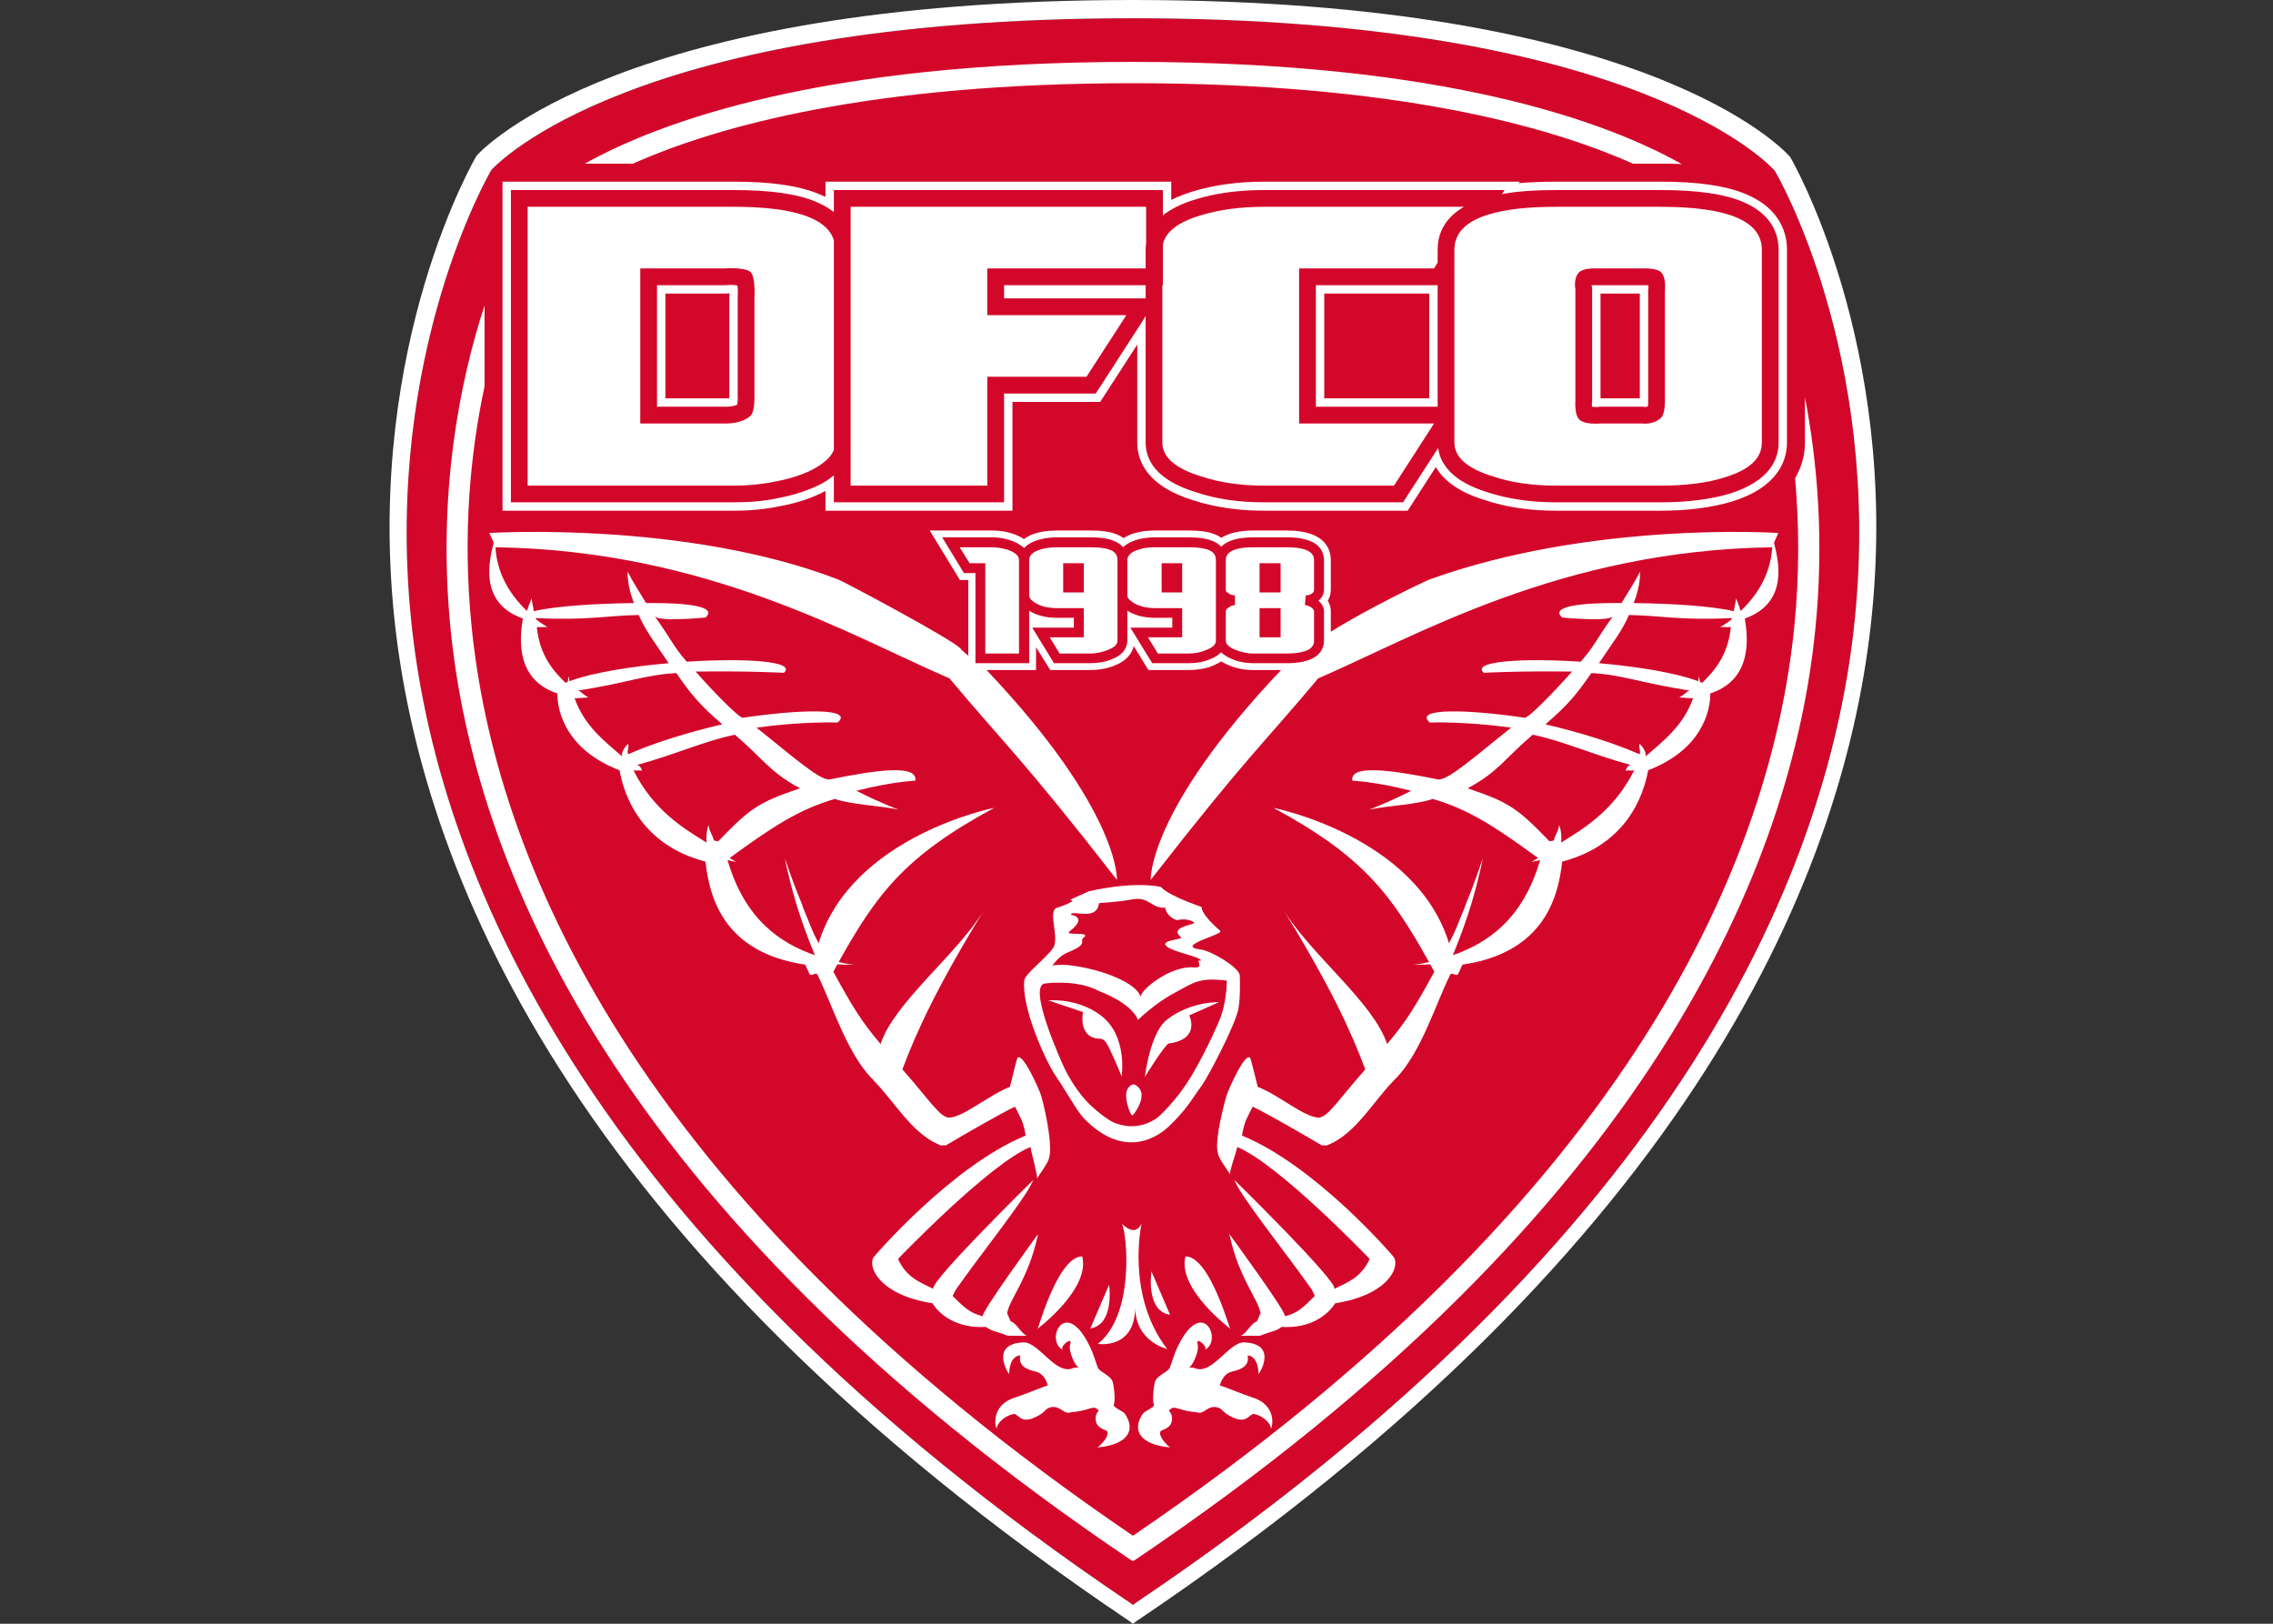<?xml version="1.0" encoding="UTF-8"?>
<svg xmlns="http://www.w3.org/2000/svg" xmlns:xlink="http://www.w3.org/1999/xlink" width="35pt" height="25pt" viewBox="0 0 35 25" version="1.1">
<rect x="0" y="0" width="35" height="25" fill="#333333" stroke="none"/>
<g id="surface1">
<path style=" stroke:none;fill-rule:nonzero;fill:rgb(82.745%,2.745%,16.471%);fill-opacity:1;" d="M 17.445 0.281 C 9.742 0.281 7.656 2.523 7.566 2.617 C 7.543 2.656 5.918 5.43 6.328 9.52 C 6.703 13.285 8.93 18.973 17.41 24.684 L 17.445 24.711 L 17.48 24.684 C 25.961 18.973 28.188 13.285 28.562 9.52 C 28.973 5.43 27.348 2.656 27.328 2.629 C 27.238 2.523 25.148 0.281 17.445 0.281 Z M 17.445 0.281 "/>
<path style=" stroke:none;fill-rule:nonzero;fill:rgb(100%,100%,100%);fill-opacity:1;" d="M 27.562 2.41 L 27.559 2.41 L 27.555 2.406 C 27.469 2.309 25.355 0 17.445 0 C 9.57 0 7.43 2.297 7.34 2.395 C 7.32 2.426 5.648 5.273 6.066 9.461 C 6.453 13.312 8.727 19.129 17.387 24.957 L 17.445 25 L 17.504 24.957 C 26.164 19.129 28.441 13.312 28.824 9.461 C 29.242 5.281 27.578 2.438 27.562 2.41 Z M 28.562 9.52 C 28.188 13.285 25.961 18.973 17.48 24.684 L 17.445 24.711 L 17.41 24.684 C 8.93 18.973 6.703 13.285 6.328 9.52 C 5.918 5.43 7.543 2.656 7.566 2.617 C 7.656 2.523 9.742 0.281 17.445 0.281 C 25.148 0.281 27.238 2.523 27.328 2.629 C 27.348 2.656 28.973 5.43 28.562 9.52 Z M 28.562 9.52 "/>
<path style=" stroke:none;fill-rule:nonzero;fill:rgb(100%,100%,100%);fill-opacity:1;" d="M 17.445 1.281 C 21.473 1.281 23.84 1.938 25.145 2.52 L 25.57 2.52 C 25.688 2.52 25.793 2.52 25.898 2.527 C 24.73 1.871 22.238 0.953 17.445 0.953 C 12.668 0.953 10.176 1.867 9.004 2.52 L 9.746 2.52 C 11.051 1.938 13.418 1.281 17.445 1.281 Z M 17.445 1.281 "/>
<path style=" stroke:none;fill-rule:nonzero;fill:rgb(100%,100%,100%);fill-opacity:1;" d="M 27.793 6.117 L 27.793 6.816 C 27.793 6.938 27.77 7.148 27.641 7.363 C 27.703 8.059 27.711 8.824 27.629 9.648 C 27.281 13.117 25.23 18.352 17.445 23.645 C 9.66 18.352 7.609 13.117 7.262 9.648 C 7.117 8.211 7.246 6.957 7.461 5.949 L 7.461 4.703 C 7.086 5.852 6.73 7.586 6.938 9.684 C 7.293 13.242 9.398 18.617 17.41 24.016 L 17.445 24.035 L 17.48 24.016 C 25.492 18.617 27.598 13.242 27.953 9.684 C 28.09 8.32 27.984 7.113 27.793 6.117 Z M 27.793 6.117 "/>
<path style=" stroke:none;fill-rule:nonzero;fill:rgb(100%,100%,100%);fill-opacity:1;" d="M 19.09 15.012 C 19.066 14.887 18.66 14.645 18.496 14.621 C 18.055 14.566 18.859 14.387 18.789 14.332 C 18.469 14.051 18.504 13.965 18.504 13.965 C 17.934 13.766 17.879 13.656 17.879 13.656 C 17.422 13.562 16.766 13.723 16.766 13.723 C 16.59 13.801 16.508 13.84 16.473 13.855 C 16.508 13.855 16.598 13.867 16.27 13.98 C 16.129 14.027 16.32 14.449 16.215 14.598 C 16.105 14.754 15.785 14.996 15.773 15.09 C 15.723 15.496 16.09 16.32 16.254 16.562 C 16.48 16.898 16.602 17.156 16.758 17.285 C 17.414 17.895 17.93 17.406 17.996 17.344 C 18.273 17.082 18.344 16.934 18.52 16.691 C 18.609 16.562 19.023 15.785 19.07 15.527 C 19.105 15.344 19.09 14.996 19.09 15.012 Z M 16.461 14.656 C 16.773 14.527 16.609 14.492 16.688 14.434 C 16.816 14.336 16.375 14.414 16.469 14.34 C 16.762 14.113 16.492 14.086 16.492 14.086 C 16.488 13.992 16.887 14.199 16.922 13.906 C 16.922 13.902 17.203 13.891 17.434 13.848 C 17.691 13.797 17.727 13.988 17.945 13.977 C 17.945 13.977 17.945 14.102 18.121 14.168 C 18.121 14.168 18.273 14.125 18.383 14.199 C 18.449 14.238 17.977 14.258 18.188 14.434 C 18.227 14.465 17.82 14.473 17.98 14.582 C 18.125 14.676 18.473 14.723 18.496 14.793 C 18.383 14.762 18.562 14.91 18.387 14.895 C 18.027 14.859 17.547 15.25 17.562 15.355 C 17.531 15.156 17.004 14.922 16.449 14.859 C 16.312 14.852 16.344 14.852 16.203 14.863 C 16.285 14.773 16.324 14.711 16.461 14.656 Z M 18.766 15.734 C 18.766 15.734 18.59 16.152 18.359 16.543 C 18.117 16.957 17.828 17.203 17.828 17.203 C 17.828 17.203 17.555 17.434 17.188 17.297 C 17.188 17.297 17.094 17.285 16.82 17.043 C 16.547 16.797 16.383 16.43 16.383 16.43 C 16.383 16.43 15.789 15.148 16.102 15.141 C 16.102 15.141 16.586 15.074 16.93 15.262 C 16.93 15.262 17.414 15.434 17.523 15.703 C 17.523 15.703 17.793 15.438 18.09 15.285 C 18.387 15.125 18.461 15.047 18.891 15.098 C 18.891 15.098 18.895 15.445 18.766 15.734 Z M 18.766 15.734 "/>
<path style=" stroke:none;fill-rule:nonzero;fill:rgb(100%,100%,100%);fill-opacity:1;" d="M 16.141 15.402 L 16.676 15.582 C 16.676 15.582 16.594 15.973 16.922 15.992 C 16.922 15.992 16.984 15.98 17.031 16.051 C 17.102 16.156 17.266 16.555 17.27 16.574 C 17.27 16.574 17.371 15.949 16.949 15.633 C 16.586 15.359 16.141 15.402 16.141 15.402 Z M 16.141 15.402 "/>
<path style=" stroke:none;fill-rule:nonzero;fill:rgb(100%,100%,100%);fill-opacity:1;" d="M 18.77 15.43 L 18.312 15.633 C 18.312 15.633 18.496 16 17.996 16.066 C 17.949 16.074 17.633 16.562 17.629 16.586 C 17.629 16.586 17.703 15.91 17.969 15.699 C 18.336 15.414 18.77 15.43 18.77 15.43 Z M 18.77 15.43 "/>
<path style=" stroke:none;fill-rule:nonzero;fill:rgb(100%,100%,100%);fill-opacity:1;" d="M 17.578 16.875 C 17.578 16.992 17.457 17.172 17.434 17.172 C 17.406 17.172 17.336 16.973 17.34 16.855 C 17.344 16.738 17.426 16.695 17.453 16.695 C 17.48 16.695 17.586 16.754 17.578 16.875 Z M 17.578 16.875 "/>
<path style=" stroke:none;fill-rule:nonzero;fill:rgb(100%,100%,100%);fill-opacity:1;" d="M 16.664 19.344 C 16.262 19.344 15.945 20.625 15.973 20.461 C 15.973 20.461 16.793 19.848 16.664 19.344 Z M 16.664 19.344 "/>
<path style=" stroke:none;fill-rule:nonzero;fill:rgb(100%,100%,100%);fill-opacity:1;" d="M 16.789 20.453 L 17.078 19.781 C 17.078 19.781 17.168 20.395 16.789 20.453 Z M 16.789 20.453 "/>
<path style=" stroke:none;fill-rule:nonzero;fill:rgb(100%,100%,100%);fill-opacity:1;" d="M 16.902 22.285 C 17.352 22.246 17.5 22.027 17.32 21.766 C 17.293 21.727 17.168 21.684 17.145 21.633 C 17.18 21.598 17.156 21.348 17.133 21.277 C 17.105 21.176 16.938 21.129 16.906 21.059 C 16.875 20.984 16.84 20.852 16.789 20.746 C 16.402 19.93 16.078 20.652 16.371 20.785 C 16.312 20.758 16.426 20.641 16.477 20.645 C 16.504 20.699 16.441 20.699 16.496 20.863 C 16.602 21.164 16.703 21.027 16.527 21.062 C 16.262 21.188 15.992 20.656 15.758 20.668 C 15.238 20.691 15.523 21.145 15.539 21.156 C 15.543 20.898 15.676 20.863 15.711 20.871 C 15.68 21.02 15.789 21.082 15.945 21.117 C 16.098 21.152 16.133 21.328 16.133 21.332 C 16.066 21.348 15.758 21.477 15.645 21.512 C 15.227 21.637 15.336 22.008 15.348 21.992 C 15.352 21.906 15.492 21.781 15.621 21.77 C 15.688 21.789 15.723 21.902 15.895 21.84 C 16.117 21.754 16.078 21.68 16.195 21.664 C 16.344 21.648 16.383 21.789 16.496 21.742 C 16.695 21.734 16.824 21.652 16.871 21.68 C 16.973 21.742 16.867 21.707 16.871 21.848 C 16.879 22.008 17.027 22 17.051 22.043 C 17.051 22.043 17.094 22.121 16.902 22.285 Z M 16.902 22.285 "/>
<path style=" stroke:none;fill-rule:nonzero;fill:rgb(100%,100%,100%);fill-opacity:1;" d="M 18.254 19.344 C 18.656 19.344 18.973 20.625 18.949 20.461 C 18.949 20.461 18.125 19.848 18.254 19.344 Z M 18.254 19.344 "/>
<path style=" stroke:none;fill-rule:nonzero;fill:rgb(100%,100%,100%);fill-opacity:1;" d="M 18.016 20.242 L 17.73 19.574 C 17.73 19.574 17.637 20.188 18.016 20.242 Z M 18.016 20.242 "/>
<path style=" stroke:none;fill-rule:nonzero;fill:rgb(100%,100%,100%);fill-opacity:1;" d="M 18.016 22.285 C 17.566 22.246 17.418 22.027 17.598 21.766 C 17.625 21.727 17.75 21.684 17.773 21.633 C 17.738 21.598 17.762 21.348 17.785 21.277 C 17.812 21.176 17.98 21.129 18.012 21.059 C 18.043 20.984 18.078 20.852 18.129 20.746 C 18.516 19.93 18.84 20.652 18.547 20.785 C 18.605 20.758 18.492 20.641 18.445 20.645 C 18.418 20.699 18.477 20.699 18.422 20.863 C 18.316 21.164 18.215 21.027 18.391 21.062 C 18.656 21.188 18.926 20.656 19.16 20.668 C 19.68 20.691 19.395 21.145 19.379 21.156 C 19.375 20.898 19.242 20.863 19.211 20.871 C 19.242 21.02 19.129 21.082 18.973 21.117 C 18.82 21.152 18.785 21.328 18.785 21.332 C 18.852 21.348 19.16 21.477 19.273 21.512 C 19.691 21.637 19.582 22.008 19.57 21.992 C 19.566 21.906 19.426 21.781 19.297 21.77 C 19.23 21.789 19.195 21.902 19.023 21.84 C 18.801 21.754 18.84 21.68 18.723 21.664 C 18.574 21.648 18.539 21.789 18.422 21.742 C 18.227 21.734 18.094 21.652 18.047 21.68 C 17.945 21.742 18.051 21.707 18.047 21.848 C 18.039 22.008 17.891 22 17.867 22.043 C 17.867 22.043 17.824 22.121 18.016 22.285 Z M 18.016 22.285 "/>
<path style=" stroke:none;fill-rule:nonzero;fill:rgb(100%,100%,100%);fill-opacity:1;" d="M 27.383 8.207 C 27.371 8.203 24.508 8.02 22.012 8.922 C 21.945 8.945 21.012 9.395 20.492 9.727 L 20.492 9.41 C 20.492 9.371 20.484 9.312 20.445 9.25 C 20.477 9.199 20.492 9.141 20.492 9.078 L 20.492 8.629 C 20.492 8.457 20.406 8.168 19.816 8.168 L 19.301 8.168 C 19.086 8.168 18.922 8.207 18.805 8.281 C 18.77 8.254 18.73 8.234 18.684 8.219 C 18.594 8.184 18.473 8.168 18.301 8.168 L 17.785 8.168 C 17.641 8.168 17.516 8.188 17.406 8.23 C 17.367 8.246 17.332 8.266 17.301 8.285 C 17.262 8.258 17.219 8.234 17.172 8.219 C 17.082 8.184 16.957 8.168 16.785 8.168 L 16.273 8.168 C 16.129 8.168 16 8.188 15.891 8.23 C 15.844 8.25 15.801 8.273 15.766 8.301 C 15.73 8.273 15.691 8.254 15.648 8.238 C 15.539 8.191 15.41 8.168 15.27 8.168 L 14.316 8.168 L 14.781 8.93 L 14.91 8.93 L 14.91 10.094 C 14.863 10.059 14.82 10.02 14.789 9.984 C 14.656 9.84 13 8.957 12.906 8.922 C 10.566 8.02 7.547 8.203 7.535 8.207 L 7.602 8.355 C 7.539 8.613 7.359 9.277 8.051 9.523 C 8 9.828 7.941 10.441 8.547 10.664 C 8.547 10.664 8.574 10.672 8.582 10.676 C 8.582 10.98 8.738 11.551 9.539 11.859 C 9.613 12.262 9.879 13.008 10.863 13.266 C 10.922 13.785 11.121 14.664 12.398 14.852 C 12.418 14.898 12.441 14.945 12.461 14.988 C 12.492 15.055 12.559 14.949 12.59 15.012 C 12.816 15.473 13.031 16.184 13.41 16.59 C 13.426 16.605 13.445 16.621 13.457 16.641 C 13.766 16.953 14.039 17.445 14.453 17.621 C 14.469 17.625 14.48 17.633 14.496 17.641 C 14.523 17.621 14.547 17.648 14.574 17.629 C 14.812 17.488 15.418 17.137 15.629 17.039 C 15.723 17.23 15.758 17.266 15.793 17.484 C 14.66 17.949 13.477 19.324 13.453 19.355 C 13.355 19.504 13.539 19.938 14.359 20.066 C 14.469 20.246 14.738 20.457 15.184 20.43 C 15.25 20.492 15.391 20.512 15.516 20.566 L 15.816 20.566 C 15.734 20.547 15.66 20.375 15.562 20.344 L 15.508 20.219 C 15.543 20 15.844 19.68 15.984 19 C 15.984 19 15.094 20.219 15.133 20.266 C 14.934 20.215 14.859 20.141 14.668 19.953 L 14.719 19.855 C 15.098 19.312 15.82 18.418 15.91 18.168 C 15.91 18.168 14.316 19.73 14.371 19.844 C 14.188 19.75 13.961 19.68 13.828 19.383 C 13.828 19.383 15.227 17.922 15.867 17.66 C 15.875 17.723 15.98 18.102 15.969 18.148 C 15.984 18.105 16.152 17.898 16.156 17.816 C 16.203 17.676 16.125 17.195 16.031 16.867 C 16.004 16.777 15.738 16.176 15.664 16.293 C 15.656 16.305 15.551 16.734 15.551 16.734 C 15.234 16.855 14.844 17.195 14.621 17.207 C 14.477 17.215 14.305 16.926 13.895 16.465 C 14.117 15.871 14.441 15.172 15.156 14.008 C 14.727 14.707 13.773 15.43 13.559 16.074 C 13.27 15.734 13.125 15.5 12.832 14.961 C 12.852 14.922 12.875 14.887 12.895 14.848 C 12.98 14.852 13.066 14.855 13.16 14.855 C 13.16 14.855 13.062 14.848 12.914 14.812 C 13.5 13.762 13.934 13.18 15.309 12.438 C 15.309 12.438 13.113 12.871 12.605 14.523 C 12.484 14.293 12.488 14.262 12.371 13.988 C 12.363 13.961 12.352 13.938 12.344 13.91 C 12.254 13.695 12.168 13.461 12.086 13.215 C 12.086 13.215 12.133 13.48 12.25 13.875 C 12.258 13.898 12.266 13.93 12.273 13.953 C 12.344 14.18 12.434 14.434 12.547 14.707 C 12.02 14.523 11.469 14.16 11.203 13.242 C 11.246 13.254 11.293 13.262 11.336 13.27 C 11.336 13.27 11.301 13.25 11.234 13.211 C 11.902 12.723 12.305 12.461 12.855 12.301 C 13.117 12.391 13.535 12.402 13.836 12.465 C 13.836 12.465 13.582 12.375 13.188 12.176 C 13.727 12.035 14.094 12.02 14.094 12.02 C 14.133 11.77 13.527 11.848 12.777 12 C 12.629 12.027 12.176 11.621 11.648 11.203 C 12.391 11.102 12.898 11.125 12.898 11.125 C 13.164 10.895 12.305 10.922 11.441 11.051 C 11.387 11.059 11.012 10.68 10.711 10.34 C 11.531 10.328 12.07 10.359 12.07 10.359 C 12.273 10.18 11.477 10.129 10.574 10.188 C 10.359 9.938 10.355 9.871 10.082 9.488 C 10.145 9.578 10.863 9.508 10.863 9.508 C 11.055 9.34 10.594 9.277 9.949 9.285 C 9.863 9.141 9.742 8.957 9.664 8.801 C 9.664 8.801 9.652 9.012 9.762 9.285 C 9.176 9.293 8.578 9.328 8.219 9.41 C 8.219 9.371 8.184 9.254 8.188 9.211 C 8.188 9.211 8.137 9.324 8.117 9.402 L 8.109 9.402 C 7.922 9.223 7.656 8.898 7.629 8.426 C 10.895 8.473 13.125 9.801 14.621 10.445 C 15.453 11.441 15.715 11.641 17.199 13.547 C 17.199 13.547 17.254 12.492 15.191 10.316 L 15.953 10.316 L 15.953 9.965 L 16.172 10.316 L 16.785 10.316 C 16.926 10.316 17.051 10.293 17.164 10.246 C 17.359 10.172 17.434 10.047 17.457 9.949 L 17.684 10.316 L 18.297 10.316 C 18.441 10.316 18.57 10.293 18.676 10.25 C 18.723 10.23 18.766 10.207 18.805 10.184 C 18.84 10.203 18.879 10.227 18.922 10.242 C 19.035 10.293 19.164 10.316 19.301 10.316 L 19.727 10.316 C 17.664 12.492 17.719 13.547 17.719 13.547 C 19.203 11.641 19.465 11.441 20.297 10.445 C 21.793 9.801 24.023 8.473 27.289 8.426 C 27.262 8.898 26.996 9.223 26.809 9.402 L 26.801 9.402 C 26.781 9.324 26.73 9.211 26.73 9.211 C 26.734 9.254 26.699 9.371 26.699 9.41 C 26.34 9.328 25.742 9.293 25.156 9.285 C 25.266 9.012 25.254 8.801 25.254 8.801 C 25.176 8.957 25.055 9.141 24.969 9.285 C 24.324 9.277 23.863 9.34 24.055 9.508 C 24.055 9.508 24.773 9.578 24.836 9.488 C 24.562 9.871 24.559 9.938 24.34 10.188 C 23.441 10.129 22.645 10.18 22.848 10.359 C 22.848 10.359 23.387 10.328 24.207 10.34 C 23.906 10.68 23.531 11.059 23.477 11.051 C 22.613 10.922 21.754 10.895 22.016 11.125 C 22.016 11.125 22.527 11.102 23.27 11.203 C 22.742 11.621 22.289 12.027 22.141 12 C 21.391 11.848 20.785 11.77 20.824 12.02 C 20.824 12.02 21.191 12.035 21.73 12.176 C 21.336 12.375 21.082 12.465 21.082 12.465 C 21.383 12.402 21.801 12.391 22.062 12.301 C 22.613 12.461 23.016 12.723 23.684 13.211 C 23.617 13.25 23.582 13.27 23.582 13.27 C 23.625 13.262 23.672 13.254 23.715 13.242 C 23.449 14.16 22.898 14.523 22.371 14.707 C 22.484 14.434 22.574 14.18 22.645 13.953 C 22.652 13.93 22.66 13.898 22.668 13.875 C 22.785 13.48 22.832 13.215 22.832 13.215 C 22.75 13.461 22.664 13.695 22.574 13.914 C 22.566 13.938 22.555 13.961 22.547 13.988 C 22.43 14.262 22.434 14.293 22.312 14.523 C 21.805 12.871 19.609 12.438 19.609 12.438 C 20.984 13.18 21.418 13.762 22.004 14.812 C 21.855 14.848 21.758 14.855 21.758 14.855 C 21.852 14.855 21.938 14.852 22.023 14.848 C 22.043 14.887 22.066 14.922 22.086 14.961 C 21.793 15.5 21.648 15.734 21.359 16.074 C 21.145 15.43 20.191 14.707 19.762 14.008 C 20.477 15.172 20.801 15.871 21.023 16.465 C 20.613 16.926 20.441 17.215 20.297 17.207 C 20.074 17.195 19.684 16.855 19.367 16.734 C 19.367 16.734 19.262 16.305 19.254 16.293 C 19.18 16.176 18.914 16.777 18.887 16.867 C 18.793 17.195 18.707 17.613 18.754 17.754 C 18.758 17.836 18.926 18.043 18.941 18.086 C 18.926 18.039 19.043 17.723 19.051 17.66 C 19.691 17.922 21.09 19.383 21.09 19.383 C 20.957 19.68 20.73 19.75 20.547 19.844 C 20.602 19.73 19.008 18.168 19.008 18.168 C 19.098 18.418 19.82 19.312 20.199 19.855 L 20.246 19.953 C 20.059 20.137 19.984 20.215 19.785 20.266 C 19.824 20.219 18.93 19 18.93 19 C 19.074 19.68 19.375 20 19.41 20.219 L 19.355 20.344 C 19.258 20.375 19.184 20.547 19.102 20.566 L 19.402 20.566 C 19.523 20.512 19.668 20.492 19.734 20.43 C 20.18 20.457 20.445 20.246 20.559 20.066 C 21.379 19.938 21.562 19.504 21.461 19.355 C 21.441 19.324 20.258 17.949 19.125 17.484 C 19.16 17.266 19.195 17.23 19.289 17.039 C 19.5 17.137 20.105 17.488 20.344 17.629 C 20.371 17.648 20.395 17.621 20.422 17.641 C 20.438 17.629 20.449 17.625 20.465 17.621 C 20.879 17.445 21.152 16.953 21.457 16.641 C 21.473 16.621 21.492 16.605 21.508 16.59 C 21.887 16.184 22.102 15.473 22.328 15.012 C 22.355 14.949 22.426 15.055 22.457 14.988 C 22.477 14.945 22.496 14.898 22.52 14.852 C 23.797 14.664 23.996 13.785 24.055 13.266 C 25.039 13.008 25.305 12.262 25.379 11.859 C 26.18 11.551 26.336 10.98 26.336 10.676 C 26.344 10.672 26.371 10.664 26.371 10.664 C 26.977 10.441 26.918 9.828 26.867 9.523 C 27.559 9.277 27.379 8.613 27.316 8.355 Z M 12.32 12.137 C 11.672 12.355 11.547 12.449 11.059 12.953 L 10.992 12.941 C 10.969 12.844 10.926 12.816 10.91 12.703 C 10.91 12.703 10.867 12.805 10.879 12.973 C 10.562 12.773 10.07 12.496 9.754 11.859 C 9.789 11.871 9.852 11.855 9.887 11.867 C 9.887 11.867 9.859 11.766 9.797 11.781 C 10.414 11.613 10.84 11.41 11.316 11.312 C 11.742 11.672 11.848 11.887 12.32 12.137 Z M 11.121 11.152 C 10.574 11.281 10.07 11.438 9.672 11.613 C 9.648 11.559 9.691 11.512 9.672 11.453 C 9.672 11.453 9.566 11.543 9.578 11.645 C 9.324 11.422 9 11.184 8.848 10.75 C 8.859 10.754 9.043 10.738 9.059 10.738 C 9.059 10.738 8.984 10.691 8.949 10.66 C 8.949 10.652 8.91 10.633 8.898 10.633 C 9.691 10.508 9.922 10.391 10.414 10.363 C 10.633 10.676 10.758 10.84 11.121 11.152 Z M 9.836 9.469 C 9.934 9.703 10.082 9.891 10.297 10.211 C 9.715 10.262 9.125 10.355 8.77 10.488 C 8.766 10.461 8.758 10.434 8.758 10.406 C 8.758 10.406 8.75 10.441 8.742 10.5 C 8.73 10.504 8.719 10.508 8.707 10.512 C 8.527 10.336 8.309 10.098 8.266 9.652 C 8.297 9.664 8.398 9.648 8.434 9.656 C 8.434 9.656 8.316 9.59 8.25 9.531 C 8.25 9.527 8.254 9.516 8.25 9.516 C 9.07 9.555 9.336 9.477 9.836 9.469 Z M 19.301 10.211 C 19.184 10.211 19.07 10.191 18.965 10.145 C 18.891 10.113 18.84 10.078 18.801 10.043 C 18.766 10.082 18.715 10.117 18.637 10.148 C 18.539 10.191 18.426 10.211 18.297 10.211 L 17.742 10.211 L 17.406 9.664 C 17.406 9.664 17.938 9.664 18.051 9.664 C 18.051 9.609 18.051 9.57 18.051 9.512 C 17.957 9.512 17.785 9.512 17.785 9.512 C 17.711 9.512 17.637 9.504 17.566 9.488 C 17.488 9.469 17.418 9.441 17.359 9.402 L 17.359 9.859 C 17.359 9.949 17.32 10.07 17.125 10.148 C 17.023 10.191 16.91 10.211 16.785 10.211 L 16.23 10.211 L 15.895 9.664 C 15.895 9.664 16.422 9.664 16.535 9.664 C 16.535 9.609 16.535 9.57 16.535 9.512 C 16.445 9.512 16.273 9.512 16.273 9.512 C 16.195 9.512 16.121 9.504 16.055 9.488 C 15.977 9.469 15.902 9.441 15.848 9.402 L 15.848 10.211 L 15.02 10.211 C 15.02 10.211 15.02 10.199 15.02 10.176 C 15.02 9.969 15.02 8.945 15.02 8.824 C 14.957 8.824 14.844 8.824 14.844 8.824 L 14.508 8.273 L 15.27 8.273 C 15.395 8.273 15.508 8.297 15.605 8.336 C 15.68 8.367 15.73 8.402 15.77 8.438 C 15.805 8.398 15.855 8.363 15.93 8.332 C 16.031 8.293 16.145 8.273 16.273 8.273 L 16.785 8.273 C 16.938 8.273 17.051 8.289 17.133 8.32 C 17.207 8.348 17.258 8.383 17.293 8.426 C 17.328 8.391 17.379 8.359 17.445 8.332 C 17.543 8.293 17.656 8.273 17.785 8.273 L 18.297 8.273 C 18.453 8.273 18.566 8.289 18.645 8.32 C 18.719 8.344 18.77 8.379 18.805 8.418 C 18.883 8.336 19.031 8.273 19.301 8.273 L 19.816 8.273 C 20.285 8.273 20.387 8.465 20.387 8.629 L 20.387 9.078 C 20.387 9.145 20.355 9.207 20.301 9.25 C 20.367 9.305 20.387 9.363 20.387 9.41 L 20.387 9.859 C 20.387 10.016 20.289 10.199 19.852 10.211 C 19.84 10.211 19.828 10.211 19.816 10.211 Z M 24.039 12.973 C 24.055 12.805 24.008 12.703 24.008 12.703 C 23.992 12.816 23.949 12.844 23.926 12.941 L 23.859 12.953 C 23.371 12.449 23.246 12.355 22.598 12.137 C 23.07 11.887 23.176 11.672 23.602 11.312 C 24.078 11.41 24.504 11.613 25.121 11.781 C 25.059 11.766 25.031 11.867 25.031 11.867 C 25.066 11.855 25.129 11.871 25.164 11.859 C 24.848 12.496 24.355 12.773 24.039 12.973 Z M 25.34 11.645 C 25.352 11.543 25.246 11.453 25.246 11.453 C 25.227 11.512 25.27 11.559 25.246 11.613 C 24.848 11.438 24.344 11.281 23.797 11.152 C 24.16 10.84 24.285 10.676 24.504 10.363 C 24.996 10.391 25.227 10.508 26.02 10.633 C 26.008 10.633 25.969 10.652 25.969 10.66 C 25.934 10.691 25.859 10.738 25.859 10.738 C 25.875 10.738 26.059 10.754 26.07 10.75 C 25.918 11.184 25.594 11.422 25.34 11.645 Z M 26.668 9.531 C 26.605 9.59 26.484 9.656 26.484 9.656 C 26.52 9.648 26.621 9.664 26.652 9.652 C 26.609 10.098 26.391 10.336 26.211 10.512 C 26.199 10.508 26.188 10.504 26.176 10.5 C 26.168 10.441 26.16 10.406 26.16 10.406 C 26.16 10.434 26.156 10.461 26.148 10.488 C 25.793 10.355 25.203 10.262 24.621 10.211 C 24.836 9.891 24.984 9.703 25.082 9.469 C 25.582 9.477 25.848 9.555 26.668 9.516 C 26.664 9.516 26.668 9.527 26.668 9.531 Z M 26.668 9.531 "/>
<path style=" stroke:none;fill-rule:nonzero;fill:rgb(100%,100%,100%);fill-opacity:1;" d="M 17.207 8.629 C 17.207 8.625 17.207 8.625 17.207 8.621 C 17.207 8.543 17.168 8.492 17.082 8.461 C 17.016 8.438 16.918 8.426 16.785 8.426 L 16.273 8.426 C 16.164 8.426 16.066 8.441 15.984 8.473 C 15.859 8.52 15.848 8.586 15.848 8.629 L 15.848 9.168 C 15.848 9.18 15.848 9.219 15.922 9.27 C 15.969 9.305 16.023 9.324 16.09 9.344 C 16.148 9.355 16.207 9.363 16.273 9.363 L 16.688 9.363 L 16.688 9.812 C 16.688 9.812 16.324 9.812 16.164 9.812 C 16.227 9.914 16.289 10.02 16.316 10.062 C 16.387 10.062 16.785 10.062 16.785 10.062 C 16.887 10.062 16.98 10.039 17.066 10.004 C 17.207 9.949 17.207 9.887 17.207 9.859 L 17.207 9.172 C 17.207 9.172 17.207 9.168 17.207 9.168 Z M 16.688 9.121 L 16.371 9.121 L 16.371 8.672 L 16.688 8.672 Z M 16.688 9.121 "/>
<path style=" stroke:none;fill-rule:nonzero;fill:rgb(100%,100%,100%);fill-opacity:1;" d="M 15.551 8.477 C 15.465 8.445 15.371 8.426 15.27 8.426 C 15.27 8.426 14.945 8.426 14.777 8.426 C 14.84 8.527 14.906 8.633 14.93 8.672 C 14.98 8.672 15.172 8.672 15.172 8.672 C 15.172 8.672 15.172 9.926 15.172 10.062 C 15.277 10.062 15.59 10.062 15.691 10.062 C 15.691 9.926 15.691 8.629 15.691 8.629 C 15.691 8.602 15.691 8.535 15.551 8.477 Z M 15.551 8.477 "/>
<path style=" stroke:none;fill-rule:nonzero;fill:rgb(100%,100%,100%);fill-opacity:1;" d="M 18.594 8.461 C 18.531 8.438 18.434 8.426 18.301 8.426 L 17.785 8.426 C 17.676 8.426 17.582 8.441 17.5 8.473 C 17.375 8.52 17.359 8.586 17.359 8.629 L 17.359 9.168 C 17.359 9.18 17.359 9.219 17.438 9.27 C 17.484 9.305 17.539 9.324 17.605 9.344 C 17.664 9.355 17.723 9.363 17.785 9.363 L 18.203 9.363 L 18.203 9.812 C 18.203 9.812 17.836 9.812 17.676 9.812 C 17.738 9.914 17.805 10.02 17.828 10.062 C 17.898 10.062 18.297 10.062 18.297 10.062 C 18.402 10.062 18.496 10.043 18.582 10.004 C 18.723 9.949 18.723 9.887 18.723 9.859 L 18.723 8.629 C 18.723 8.543 18.684 8.492 18.594 8.461 Z M 18.203 9.121 L 17.887 9.121 L 17.887 8.672 L 18.203 8.672 Z M 18.203 9.121 "/>
<path style=" stroke:none;fill-rule:nonzero;fill:rgb(100%,100%,100%);fill-opacity:1;" d="M 20.09 10.027 C 20.188 9.996 20.219 9.945 20.23 9.906 C 20.234 9.887 20.234 9.871 20.234 9.859 L 20.234 9.41 C 20.234 9.402 20.234 9.387 20.195 9.355 C 20.164 9.332 20.133 9.32 20.094 9.316 L 20.105 9.168 C 20.141 9.168 20.176 9.156 20.203 9.137 C 20.227 9.121 20.234 9.102 20.234 9.078 L 20.234 8.629 C 20.234 8.578 20.234 8.426 19.816 8.426 L 19.301 8.426 C 18.875 8.426 18.875 8.578 18.875 8.629 L 18.875 9.078 C 18.875 9.094 18.879 9.117 18.914 9.133 C 18.938 9.152 18.973 9.164 19.016 9.168 L 19.016 9.316 C 18.977 9.32 18.945 9.332 18.918 9.355 C 18.875 9.383 18.875 9.402 18.875 9.41 L 18.875 9.859 C 18.875 9.883 18.875 9.945 19.02 10.004 C 19.109 10.039 19.203 10.062 19.301 10.062 L 19.816 10.062 C 19.938 10.062 20.027 10.047 20.09 10.027 Z M 19.719 9.812 L 19.395 9.812 L 19.395 9.363 L 19.719 9.363 Z M 19.719 9.121 L 19.395 9.121 L 19.395 8.672 L 19.719 8.672 Z M 19.719 9.121 "/>
<path style=" stroke:none;fill-rule:nonzero;fill:rgb(100%,100%,100%);fill-opacity:1;" d="M 17.973 20.77 C 17.332 19.941 17.578 18.84 17.578 18.84 C 17.473 19.062 17.277 18.84 17.277 18.84 C 17.359 19.031 17.469 20.242 16.906 20.691 C 16.906 20.691 17.48 20.785 17.48 20.121 C 17.48 20.66 17.973 20.77 17.973 20.77 Z M 17.973 20.77 "/>
<path style=" stroke:none;fill-rule:nonzero;fill:rgb(100%,100%,100%);fill-opacity:1;" d="M 11.297 3.184 L 8.125 3.184 L 8.125 7.477 L 11.297 7.477 C 11.52 7.477 11.73 7.457 11.938 7.414 C 12.164 7.371 12.363 7.309 12.531 7.219 C 12.695 7.129 12.801 7.031 12.84 6.926 L 12.84 3.699 C 12.734 3.355 12.219 3.184 11.297 3.184 Z M 11.559 6.398 C 11.438 6.516 11.23 6.52 11.188 6.52 C 11.184 6.52 11.18 6.52 11.18 6.52 L 9.859 6.52 L 9.859 4.133 L 11.16 4.133 C 11.16 4.133 11.195 4.129 11.246 4.129 C 11.344 4.129 11.504 4.137 11.559 4.191 C 11.637 4.273 11.617 4.59 11.617 4.59 L 11.617 6.066 C 11.617 6.066 11.629 6.328 11.559 6.398 Z M 11.559 6.398 "/>
<path style=" stroke:none;fill-rule:nonzero;fill:rgb(100%,100%,100%);fill-opacity:1;" d="M 17.344 4.594 L 17.641 4.594 L 17.641 4.391 L 15.461 4.391 L 15.461 4.594 Z M 17.344 4.594 "/>
<path style=" stroke:none;fill-rule:nonzero;fill:rgb(100%,100%,100%);fill-opacity:1;" d="M 13.098 3.66 L 13.098 7.477 L 15.203 7.477 L 15.203 5.801 L 16.73 5.801 L 17.344 4.852 L 15.203 4.852 L 15.203 4.133 L 17.641 4.133 L 17.641 3.844 C 17.641 3.812 17.645 3.777 17.648 3.738 L 17.648 3.184 L 13.098 3.184 Z M 13.098 3.66 "/>
<path style=" stroke:none;fill-rule:nonzero;fill:rgb(100%,100%,100%);fill-opacity:1;" d="M 11.246 4.387 C 11.203 4.387 11.176 4.391 11.176 4.391 L 10.117 4.391 L 10.117 6.262 L 11.188 6.262 C 11.246 6.262 11.312 6.25 11.352 6.23 C 11.359 6.191 11.363 6.125 11.359 6.074 L 11.359 4.578 C 11.363 4.523 11.363 4.449 11.355 4.395 C 11.328 4.391 11.293 4.387 11.246 4.387 Z M 11.23 4.57 L 11.23 6.078 C 11.23 6.098 11.23 6.113 11.23 6.133 C 11.219 6.133 11.203 6.133 11.191 6.133 L 10.246 6.133 L 10.246 4.52 L 11.184 4.52 C 11.184 4.52 11.203 4.516 11.234 4.516 C 11.234 4.535 11.23 4.555 11.23 4.57 Z M 11.23 4.57 "/>
<path style=" stroke:none;fill-rule:nonzero;fill:rgb(100%,100%,100%);fill-opacity:1;" d="M 25.344 4.391 L 24.535 4.391 C 24.527 4.391 24.516 4.391 24.508 4.391 C 24.508 4.395 24.508 4.402 24.508 4.406 L 24.516 4.422 L 24.516 6.18 L 24.512 6.188 C 24.512 6.211 24.512 6.238 24.516 6.262 C 24.531 6.266 24.551 6.266 24.57 6.266 C 24.598 6.266 24.613 6.266 24.613 6.266 L 24.625 6.262 L 25.305 6.262 L 25.32 6.266 C 25.32 6.266 25.32 6.266 25.324 6.266 C 25.344 6.266 25.363 6.262 25.375 6.258 C 25.379 6.234 25.379 6.203 25.379 6.176 L 25.379 4.461 L 25.383 4.441 C 25.383 4.426 25.383 4.41 25.383 4.391 C 25.371 4.391 25.355 4.391 25.344 4.391 Z M 25.25 6.133 L 24.645 6.133 L 24.645 4.52 L 25.25 4.52 Z M 25.25 6.133 "/>
<path style=" stroke:none;fill-rule:nonzero;fill:rgb(100%,100%,100%);fill-opacity:1;" d="M 26.891 2.992 C 26.578 2.859 26.148 2.797 25.57 2.797 L 23.961 2.797 C 23.75 2.797 23.559 2.805 23.387 2.82 L 23.402 2.797 L 19.469 2.797 C 19.062 2.797 18.695 2.848 18.375 2.945 C 18.25 2.984 18.137 3.027 18.035 3.078 L 18.035 2.797 L 12.711 2.797 L 12.711 3.031 C 12.684 3.02 12.652 3.004 12.621 2.992 C 12.309 2.859 11.875 2.797 11.297 2.797 L 7.738 2.797 L 7.738 7.863 L 11.297 7.863 C 11.555 7.863 11.789 7.84 12.012 7.793 C 12.27 7.746 12.508 7.668 12.711 7.559 L 12.711 7.863 L 15.59 7.863 L 15.59 6.188 L 16.941 6.188 L 17.512 5.305 L 17.512 6.816 C 17.512 7.102 17.664 7.488 18.387 7.707 C 18.719 7.812 19.074 7.863 19.469 7.863 L 21.676 7.863 L 22.109 7.191 C 22.219 7.379 22.441 7.574 22.875 7.703 C 23.203 7.812 23.566 7.863 23.961 7.863 L 25.57 7.863 C 25.988 7.863 26.355 7.816 26.664 7.723 C 27.406 7.496 27.516 7.059 27.516 6.816 L 27.516 3.844 C 27.516 3.625 27.438 3.223 26.891 2.992 Z M 27.387 6.816 C 27.387 7.066 27.258 7.406 26.629 7.602 C 26.328 7.691 25.973 7.734 25.57 7.734 L 23.961 7.734 C 23.582 7.734 23.227 7.684 22.914 7.582 C 22.344 7.41 22.176 7.129 22.145 6.898 L 21.68 7.617 L 21.605 7.734 L 19.469 7.734 C 19.086 7.734 18.746 7.688 18.426 7.582 C 17.777 7.387 17.641 7.059 17.641 6.816 L 17.641 4.867 L 17.562 4.992 L 16.949 5.941 L 16.871 6.059 L 15.461 6.059 L 15.461 7.734 L 12.84 7.734 L 12.84 7.32 C 12.785 7.363 12.727 7.406 12.656 7.445 L 12.652 7.445 L 12.648 7.449 C 12.457 7.547 12.234 7.621 11.988 7.668 C 11.773 7.715 11.547 7.734 11.297 7.734 L 7.867 7.734 L 7.867 2.926 L 11.297 2.926 C 11.859 2.926 12.277 2.984 12.57 3.109 C 12.68 3.156 12.77 3.211 12.84 3.266 L 12.84 2.926 L 17.906 2.926 L 17.906 3.316 C 18.023 3.223 18.184 3.137 18.41 3.07 C 18.719 2.973 19.074 2.926 19.469 2.926 L 23.168 2.926 L 23.129 2.988 C 23.359 2.945 23.637 2.926 23.965 2.926 L 25.57 2.926 C 26.129 2.926 26.547 2.984 26.84 3.109 C 27.293 3.301 27.387 3.617 27.387 3.844 Z M 27.387 6.816 "/>
<path style=" stroke:none;fill-rule:nonzero;fill:rgb(100%,100%,100%);fill-opacity:1;" d="M 25.57 3.184 L 23.961 3.184 C 23.523 3.184 23.18 3.223 22.926 3.301 C 22.574 3.406 22.395 3.59 22.395 3.844 L 22.395 6.816 C 22.395 7.039 22.594 7.215 22.992 7.336 C 23.285 7.434 23.609 7.477 23.961 7.477 L 25.57 7.477 C 25.949 7.477 26.277 7.438 26.551 7.352 C 26.938 7.234 27.129 7.059 27.129 6.816 L 27.129 3.844 C 27.129 3.402 26.609 3.184 25.57 3.184 Z M 25.578 6.43 C 25.5 6.512 25.379 6.523 25.324 6.523 C 25.309 6.523 25.297 6.52 25.297 6.52 L 24.637 6.52 C 24.637 6.52 24.609 6.523 24.57 6.523 C 24.496 6.523 24.371 6.516 24.316 6.457 C 24.242 6.383 24.258 6.172 24.258 6.172 L 24.258 4.453 C 24.258 4.453 24.223 4.285 24.316 4.191 C 24.375 4.137 24.5 4.133 24.535 4.133 C 24.543 4.133 24.543 4.133 24.543 4.133 L 25.34 4.133 C 25.34 4.133 25.344 4.133 25.344 4.133 C 25.359 4.133 25.516 4.133 25.578 4.191 C 25.66 4.277 25.637 4.469 25.637 4.469 L 25.637 6.172 C 25.637 6.172 25.641 6.371 25.578 6.43 Z M 25.578 6.43 "/>
<path style=" stroke:none;fill-rule:nonzero;fill:rgb(100%,100%,100%);fill-opacity:1;" d="M 19.469 3.184 C 19.102 3.184 18.773 3.227 18.488 3.316 C 18.141 3.418 17.945 3.57 17.906 3.766 L 17.906 4.391 L 17.898 4.391 L 17.898 6.816 C 17.898 7.039 18.098 7.215 18.5 7.336 C 18.797 7.434 19.117 7.477 19.469 7.477 L 21.465 7.477 L 22.082 6.52 L 20.004 6.52 L 20.004 4.133 L 22.082 4.133 L 22.137 4.043 L 22.137 3.844 C 22.137 3.641 22.211 3.375 22.543 3.184 Z M 19.469 3.184 "/>
<path style=" stroke:none;fill-rule:nonzero;fill:rgb(100%,100%,100%);fill-opacity:1;" d="M 20.262 4.391 L 20.262 6.262 L 22.137 6.262 L 22.137 4.391 Z M 22.008 6.133 L 20.391 6.133 L 20.391 4.52 L 22.008 4.52 Z M 22.008 6.133 "/>
</g>
</svg>
